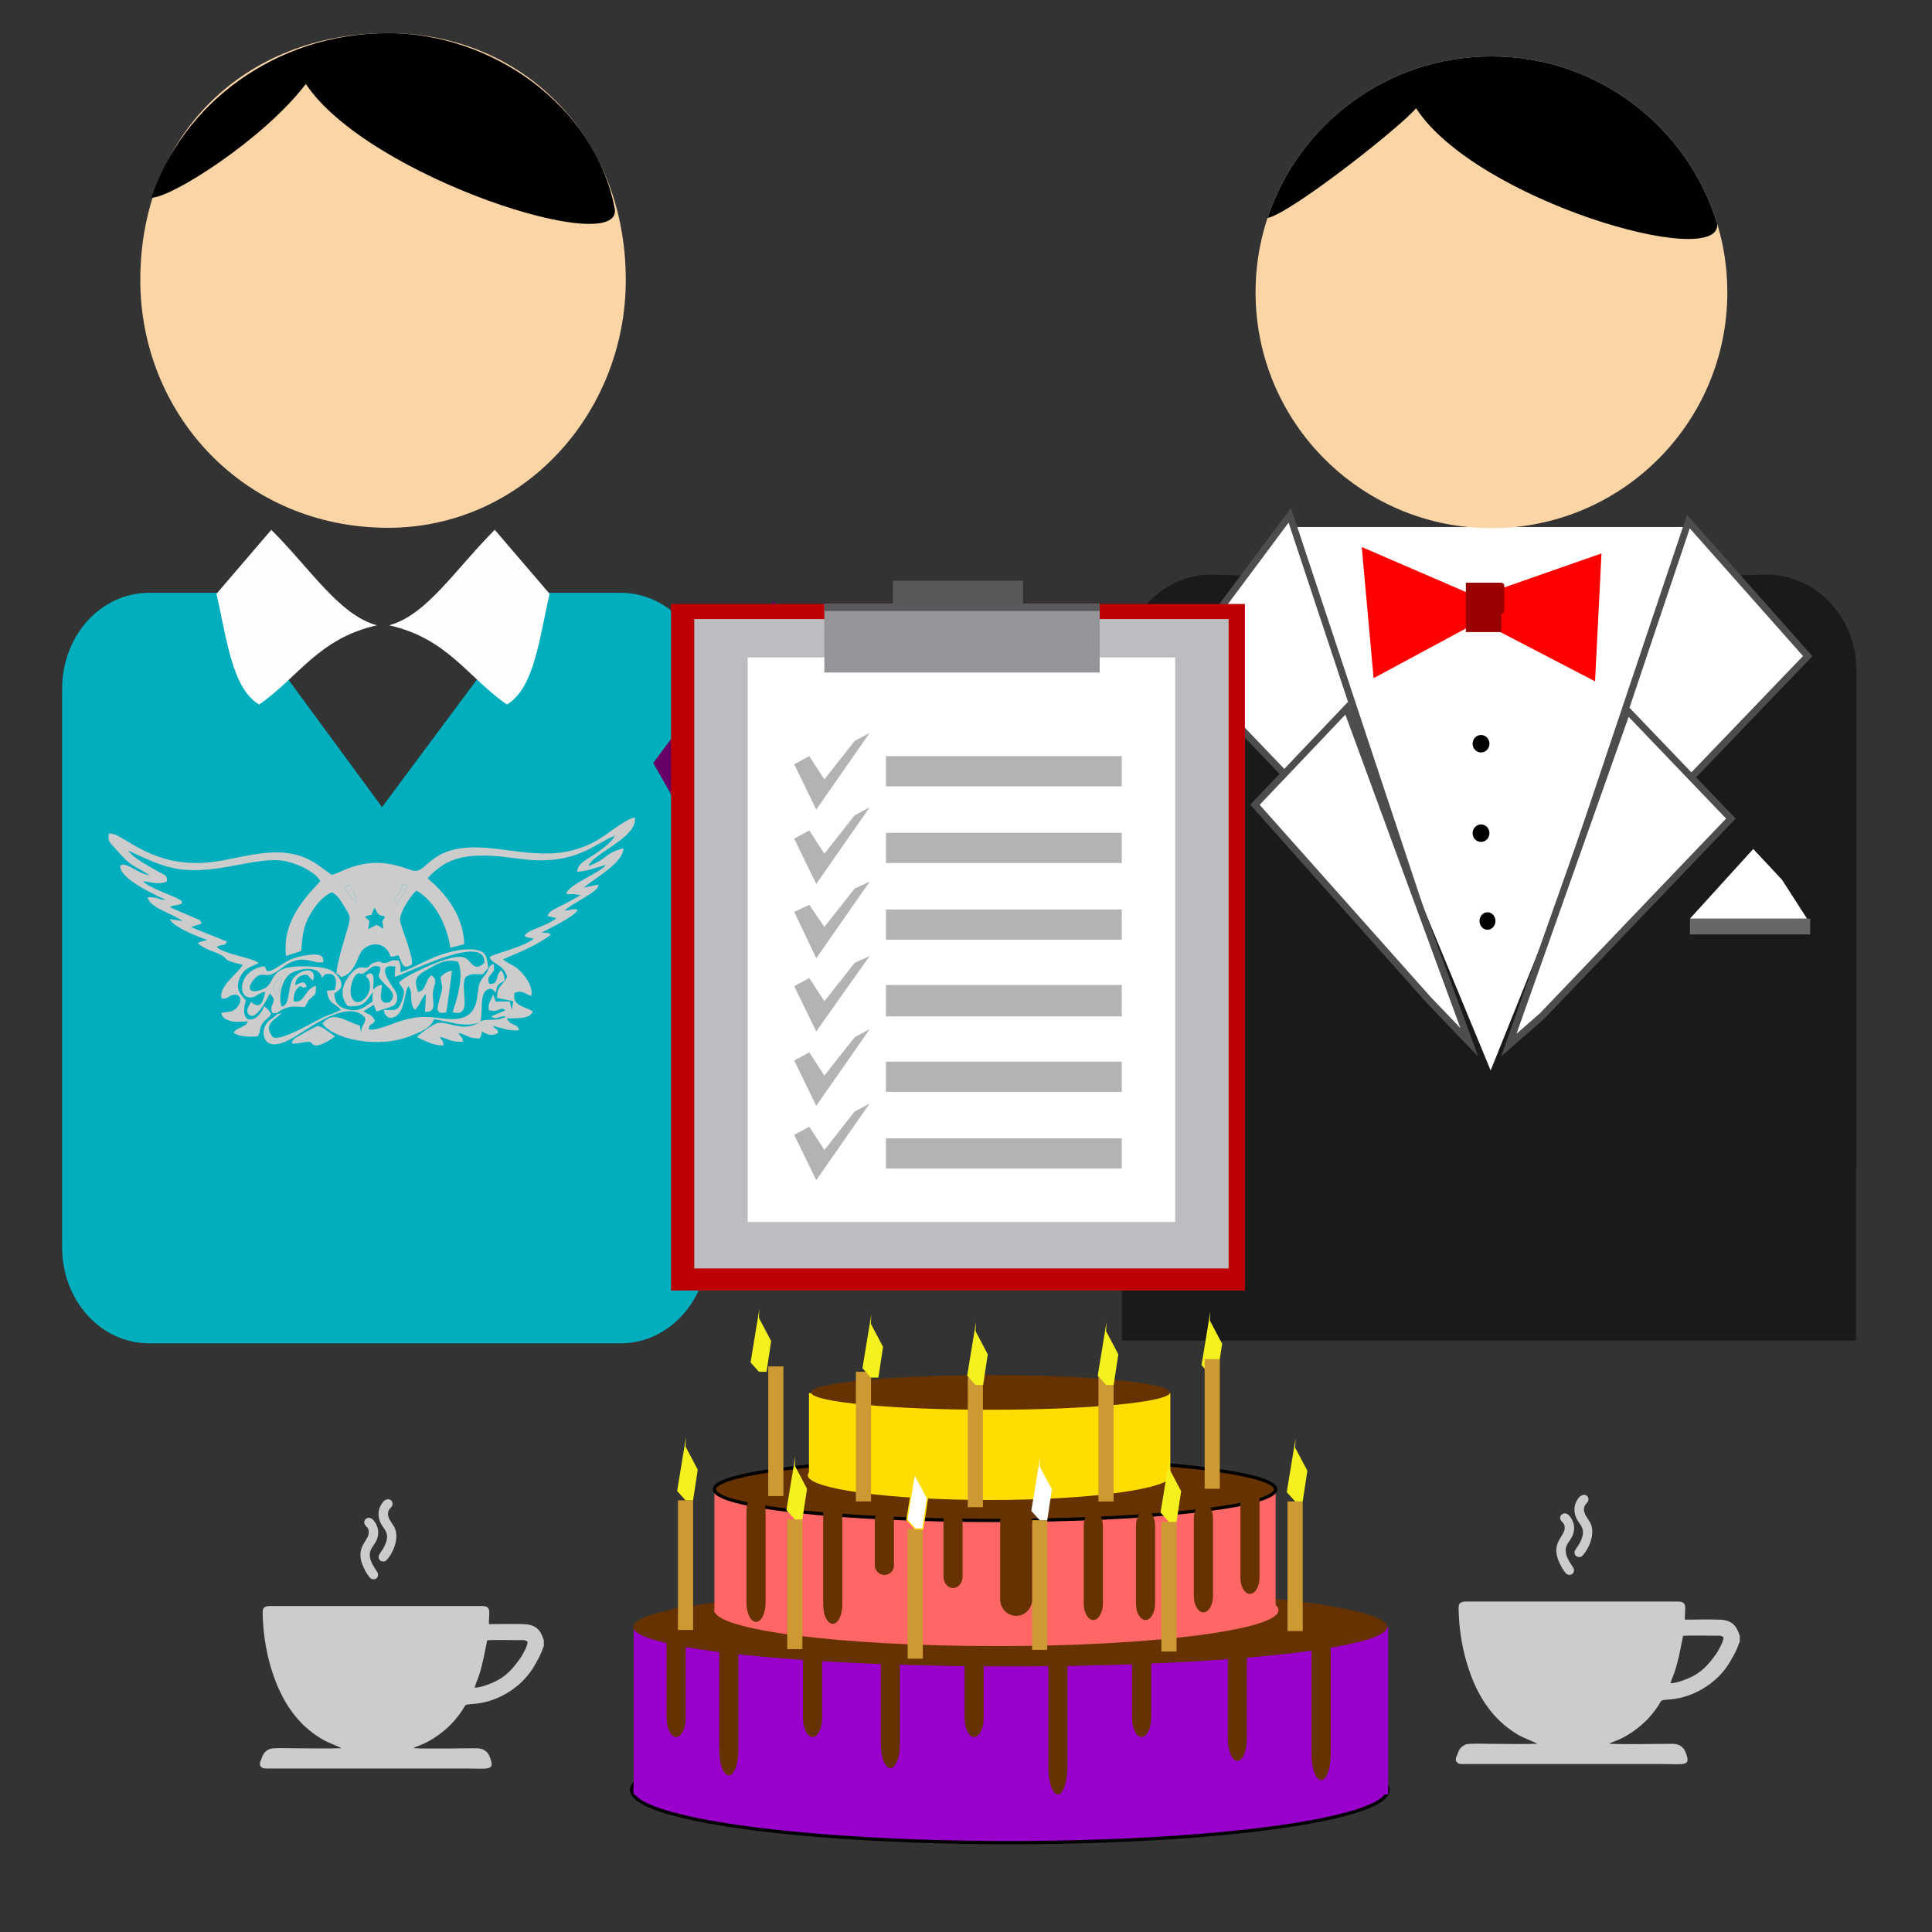 <?xml version="1.0" encoding="UTF-8"?>
<!DOCTYPE svg PUBLIC "-//W3C//DTD SVG 1.1//EN" "http://www.w3.org/Graphics/SVG/1.1/DTD/svg11.dtd">
<!-- Creator: CorelDRAW 2017 -->
<svg xmlns="http://www.w3.org/2000/svg" xml:space="preserve" width="118.533mm" height="118.533mm" version="1.1" style="shape-rendering:geometricPrecision; text-rendering:geometricPrecision; image-rendering:optimizeQuality; fill-rule:evenodd; clip-rule:evenodd"
viewBox="0 0 11853.32 11853.32"
 xmlns:xlink="http://www.w3.org/1999/xlink">
 <rect x="0" y="0" width="11853.32" height="11853.32" fill="#333333" stroke="none"/>
 <defs>
  <style type="text/css">
   <![CDATA[
    .str1 {stroke:#4D4D4D;stroke-width:42.33;stroke-miterlimit:22.926}
    .str0 {stroke:black;stroke-width:20;stroke-miterlimit:22.926}
    .str2 {stroke:#FFDD00;stroke-width:7.62;stroke-miterlimit:22.926}
    .fil5 {fill:none}
    .fil2 {fill:black}
    .fil0 {fill:#00AEBE}
    .fil6 {fill:#1A1A1A}
    .fil15 {fill:#58595B}
    .fil11 {fill:#660066}
    .fil18 {fill:#663300}
    .fil7 {fill:#666666}
    .fil14 {fill:#939598}
    .fil9 {fill:#990000}
    .fil17 {fill:#9900CC}
    .fil16 {fill:#B3B3B3}
    .fil13 {fill:#BCBDC0}
    .fil12 {fill:#BD0006}
    .fil21 {fill:#CC9933}
    .fil10 {fill:#CCCCCC}
    .fil22 {fill:#F5F11E}
    .fil1 {fill:#FCD5A6}
    .fil3 {fill:#FEFEFE}
    .fil8 {fill:red}
    .fil19 {fill:#FF6666}
    .fil20 {fill:#FFDD00}
    .fil4 {fill:white}
   ]]>
  </style>
    <clipPath id="id0">
     <path d="M10259.1 3749.8l75.71 0 0 -17.48 -75.71 0 0 17.48z"/>
    </clipPath>
    <clipPath id="id1">
     <path d="M10273.66 3735.25l75.71 0 0 -17.47 -75.71 0 0 17.47z"/>
    </clipPath>
    <clipPath id="id2">
     <path d="M10287.07 3721.98l62.71 0 0 -19.21 -62.71 0 0 19.21z"/>
    </clipPath>
    <clipPath id="id3">
     <path d="M10288.22 3706.13l75.7 0 0 -17.46 -75.7 0 0 17.46z"/>
    </clipPath>
    <clipPath id="id4">
     <path d="M10302.79 3691.57l75.67 0 0 -17.46 -75.67 0 0 17.46z"/>
    </clipPath>
    <clipPath id="id5">
     <path d="M10317.33 3677.01l75.71 0 0 -17.47 -75.71 0 0 17.47z"/>
    </clipPath>
    <clipPath id="id6">
     <path d="M10330.66 3663.54l62.69 0 0 -19.15 -62.69 0 0 19.15z"/>
    </clipPath>
    <clipPath id="id7">
     <path d="M10331.91 3647.9l75.69 0 0 -17.47 -75.69 0 0 17.47z"/>
    </clipPath>
    <clipPath id="id8">
     <path d="M10346.45 3633.33l75.69 0 0 -17.47 -75.69 0 0 17.47z"/>
    </clipPath>
    <clipPath id="id9">
     <path d="M10359.69 3619.75l62.72 0 0 -19.22 -62.72 0 0 19.22z"/>
    </clipPath>
    <clipPath id="id10">
     <path d="M10375.58 3604.22l46.56 0 0 -17.46 -46.56 0 0 17.46z"/>
    </clipPath>
    <clipPath id="id11">
     <path d="M10374.24 3590.59l33.65 0 0 -19.22 -33.65 0 0 19.22z"/>
    </clipPath>
    <clipPath id="id12">
     <path d="M10375.58 3575.11l17.46 0 0 -17.46 -17.46 0 0 17.46z"/>
    </clipPath>
    <clipPath id="id13">
     <path d="M10359.69 3561.37l19.14 0 0 -33.81 -19.14 0 0 33.81z"/>
    </clipPath>
    <clipPath id="id14">
     <path d="M10346.45 3531.43l17.47 0 0 -17.47 -17.47 0 0 17.47z"/>
    </clipPath>
    <clipPath id="id15">
     <path d="M10064.98 3860.7l82.99 0 0 -19.2 -82.99 0 0 19.2z"/>
    </clipPath>
    <clipPath id="id16">
     <path d="M10080.6 3846.1l67.37 0 0 -33.81 -67.37 0 0 33.81z"/>
    </clipPath>
    <clipPath id="id17">
     <path d="M10096.22 3816.95l51.75 0 0 -19.22 -51.75 0 0 19.22z"/>
    </clipPath>
    <clipPath id="id18">
     <path d="M7380.22 3697.36l65.21 0 0 -16.22 -65.21 0 0 16.22z"/>
    </clipPath>
    <clipPath id="id19">
     <path d="M7380.22 3660.41l40.66 0 0 -16.22 -40.66 0 0 16.22z"/>
    </clipPath>
 </defs>
 <g id="Layer_x0020_1">
  <g id="_852415384">
   <path class="fil0" d="M916.84 3636.94l461.12 0 965.86 1314.82 978.32 -1314.82 486.06 0c292.87,0 535.89,261.72 535.89,591.97l0 3420.96c0,330.27 -243.02,591.97 -535.89,591.97l-2891.31 0c-299.12,0 -535.9,-261.7 -535.9,-591.97l0 -3420.96c0,-330.25 236.78,-591.97 535.9,-591.97l-0.01 0 -0.01 0 -0.01 0 -0.01 0 -0.01 0z"/>
   <path class="fil1" d="M2381.21 203.49c822.54,0 1458.14,629.37 1458.14,1514.23 0,822.54 -635.6,1520.46 -1458.14,1520.46 -884.86,0 -1520.45,-697.92 -1520.45,-1520.46 0,-884.86 635.59,-1514.23 1520.45,-1514.23z"/>
   <path class="fil2" d="M2381.21 203.49c635.59,0 1264.98,442.43 1389.58,1071.8 68.56,317.8 -1514.22,-186.95 -1894.32,-760.23 -255.49,336.5 -822.54,697.92 -947.18,697.92 186.95,-567.05 754,-1009.48 1451.92,-1009.48l0 0 0 -0.01z"/>
   <path class="fil2" d="M2038.48 527.53c567.07,535.9 1414.53,816.3 1645.09,672.99 -623.14,-6.25 -1308.59,-373.89 -1645.09,-672.99z"/>
   <path class="fil2" d="M2131.95 465.21c454.89,429.97 1134.11,648.06 1321.06,535.91 -498.51,0 -1046.88,-299.11 -1321.06,-535.91z"/>
   <path class="fil2" d="M1857.77 502.6c-261.7,299.12 -654.29,498.51 -766.45,454.9 292.88,-56.09 610.68,-286.65 766.45,-454.9z"/>
   <path class="fil3" d="M1664.61 3250.6l-336.5 392.57c62.32,267.94 93.47,579.51 261.71,679.2 236.8,-162.01 361.42,-405.03 722.85,-486.04 -230.56,-62.3 -405.04,-342.72 -648.06,-585.73z"/>
   <path class="fil3" d="M3035.47 3250.6l336.49 392.57c-62.3,267.94 -93.47,579.51 -261.72,679.2 -236.78,-162.01 -361.41,-405.03 -722.83,-486.04 230.57,-62.3 405.03,-342.72 648.06,-585.73z"/>
   <rect class="fil4" x="7908.62" y="3233.44" width="2421.81" height="3535.29"/>
   <path class="fil1" d="M9150.46 346.13c799.3,0 1447.15,647.94 1447.15,1447.3 0,799.22 -647.85,1447.16 -1447.15,1447.16 -62.94,0 -124.97,-4.02 -185.82,-11.83 -711.51,-91.2 -1261.39,-699.04 -1261.39,-1435.33 0,-799.38 647.91,-1447.28 1447.21,-1447.3z"/>
   <path class="fil2" d="M9150.46 346.13c653.21,0 1205.08,432.81 1385.12,1027.24 25.44,290.55 -1480.9,-143.87 -1847.79,-709.58 -77.71,100.15 -760.84,641.63 -911.27,673.92 190.96,-576.1 733.85,-991.56 1373.94,-991.58z"/>
   <g>
   </g>
   <g>
   </g>
   <g style="clip-path:url(#id0)">
    <g id="_845829976">
    </g>
   </g>
   <polygon class="fil5" points="10259.1,3749.8 10334.81,3749.8 10334.81,3732.32 10259.1,3732.32 "/>
   <polygon class="fil5" points="10259.1,3749.8 10334.81,3749.8 10334.81,3732.32 10259.1,3732.32 "/>
   <polygon class="fil5" points="10259.1,3749.8 10334.81,3749.8 10334.81,3732.32 10259.1,3732.32 "/>
   <polygon class="fil5" points="10259.1,3749.8 10334.81,3749.8 10334.81,3732.32 10259.1,3732.32 "/>
   <polygon class="fil5" points="10259.1,3749.8 10334.81,3749.8 10334.81,3732.32 10259.1,3732.32 "/>
   <polygon class="fil5" points="10259.1,3749.8 10334.81,3749.8 10334.81,3732.32 10259.1,3732.32 "/>
   <polygon class="fil5" points="10259.1,3749.8 10334.81,3749.8 10334.81,3732.32 10259.1,3732.32 "/>
   <polygon class="fil5" points="10259.1,3749.8 10334.81,3749.8 10334.81,3732.32 10259.1,3732.32 "/>
   <g id="_845830888">
   </g>
   <g>
   </g>
   <g style="clip-path:url(#id1)">
    <g>
    </g>
   </g>
   <polygon class="fil5" points="10273.66,3735.25 10349.37,3735.25 10349.37,3717.78 10273.66,3717.78 "/>
   <polygon class="fil5" points="10273.66,3735.25 10349.37,3735.25 10349.37,3717.78 10273.66,3717.78 "/>
   <polygon class="fil5" points="10273.66,3735.25 10349.37,3735.25 10349.37,3717.78 10273.66,3717.78 "/>
   <polygon class="fil5" points="10273.66,3735.25 10349.37,3735.25 10349.37,3717.78 10273.66,3717.78 "/>
   <polygon class="fil5" points="10273.66,3735.25 10349.37,3735.25 10349.37,3717.78 10273.66,3717.78 "/>
   <polygon class="fil5" points="10273.66,3735.25 10349.37,3735.25 10349.37,3717.78 10273.66,3717.78 "/>
   <polygon class="fil5" points="10273.66,3735.25 10349.37,3735.25 10349.37,3717.78 10273.66,3717.78 "/>
   <polygon class="fil5" points="10273.66,3735.25 10349.37,3735.25 10349.37,3717.78 10273.66,3717.78 "/>
   <g>
   </g>
   <g>
   </g>
   <g style="clip-path:url(#id2)">
    <g>
    </g>
   </g>
   <polygon class="fil5" points="10287.07,3721.98 10349.78,3721.98 10349.78,3702.77 10287.07,3702.77 "/>
   <polygon class="fil5" points="10287.07,3721.98 10349.78,3721.98 10349.78,3702.77 10287.07,3702.77 "/>
   <polygon class="fil5" points="10287.07,3721.98 10349.78,3721.98 10349.78,3702.77 10287.07,3702.77 "/>
   <polygon class="fil5" points="10287.07,3721.98 10349.78,3721.98 10349.78,3702.77 10287.07,3702.77 "/>
   <polygon class="fil5" points="10287.07,3721.98 10349.78,3721.98 10349.78,3702.77 10287.07,3702.77 "/>
   <polygon class="fil5" points="10287.07,3721.98 10349.78,3721.98 10349.78,3702.77 10287.07,3702.77 "/>
   <polygon class="fil5" points="10287.07,3721.98 10349.78,3721.98 10349.78,3702.77 10287.07,3702.77 "/>
   <polygon class="fil5" points="10287.07,3721.98 10349.78,3721.98 10349.78,3702.77 10287.07,3702.77 "/>
   <g>
   </g>
   <g>
   </g>
   <g style="clip-path:url(#id3)">
    <g>
    </g>
   </g>
   <polygon class="fil5" points="10288.22,3706.13 10363.92,3706.13 10363.92,3688.67 10288.22,3688.67 "/>
   <polygon class="fil5" points="10288.22,3706.13 10363.92,3706.13 10363.92,3688.67 10288.22,3688.67 "/>
   <polygon class="fil5" points="10288.22,3706.13 10363.92,3706.13 10363.92,3688.67 10288.22,3688.67 "/>
   <polygon class="fil5" points="10288.22,3706.13 10363.92,3706.13 10363.92,3688.67 10288.22,3688.67 "/>
   <polygon class="fil5" points="10288.22,3706.13 10363.92,3706.13 10363.92,3688.67 10288.22,3688.67 "/>
   <polygon class="fil5" points="10288.22,3706.13 10363.92,3706.13 10363.92,3688.67 10288.22,3688.67 "/>
   <polygon class="fil5" points="10288.22,3706.13 10363.92,3706.13 10363.92,3688.67 10288.22,3688.67 "/>
   <polygon class="fil5" points="10288.22,3706.13 10363.92,3706.13 10363.92,3688.67 10288.22,3688.67 "/>
   <g>
   </g>
   <g>
   </g>
   <g style="clip-path:url(#id4)">
    <g>
    </g>
   </g>
   <polygon class="fil5" points="10302.79,3691.57 10378.46,3691.57 10378.46,3674.11 10302.79,3674.11 "/>
   <polygon class="fil5" points="10302.79,3691.57 10378.46,3691.57 10378.46,3674.11 10302.79,3674.11 "/>
   <polygon class="fil5" points="10302.79,3691.57 10378.46,3691.57 10378.46,3674.11 10302.79,3674.11 "/>
   <polygon class="fil5" points="10302.79,3691.57 10378.46,3691.57 10378.46,3674.11 10302.79,3674.11 "/>
   <polygon class="fil5" points="10302.79,3691.57 10378.46,3691.57 10378.46,3674.11 10302.79,3674.11 "/>
   <polygon class="fil5" points="10302.79,3691.57 10378.46,3691.57 10378.46,3674.11 10302.79,3674.11 "/>
   <polygon class="fil5" points="10302.79,3691.57 10378.46,3691.57 10378.46,3674.11 10302.79,3674.11 "/>
   <polygon class="fil5" points="10302.79,3691.57 10378.46,3691.57 10378.46,3674.11 10302.79,3674.11 "/>
   <g>
   </g>
   <g>
   </g>
   <g style="clip-path:url(#id5)">
    <g>
    </g>
   </g>
   <polygon class="fil5" points="10317.33,3677.01 10393.04,3677.01 10393.04,3659.54 10317.33,3659.54 "/>
   <polygon class="fil5" points="10317.33,3677.01 10393.04,3677.01 10393.04,3659.54 10317.33,3659.54 "/>
   <polygon class="fil5" points="10317.33,3677.01 10393.04,3677.01 10393.04,3659.54 10317.33,3659.54 "/>
   <polygon class="fil5" points="10317.33,3677.01 10393.04,3677.01 10393.04,3659.54 10317.33,3659.54 "/>
   <polygon class="fil5" points="10317.33,3677.01 10393.04,3677.01 10393.04,3659.54 10317.33,3659.54 "/>
   <polygon class="fil5" points="10317.33,3677.01 10393.04,3677.01 10393.04,3659.54 10317.33,3659.54 "/>
   <polygon class="fil5" points="10317.33,3677.01 10393.04,3677.01 10393.04,3659.54 10317.33,3659.54 "/>
   <polygon class="fil5" points="10317.33,3677.01 10393.04,3677.01 10393.04,3659.54 10317.33,3659.54 "/>
   <g>
   </g>
   <g>
   </g>
   <g style="clip-path:url(#id6)">
    <g>
    </g>
   </g>
   <polygon class="fil5" points="10330.66,3663.54 10393.35,3663.54 10393.35,3644.39 10330.66,3644.39 "/>
   <polygon class="fil5" points="10330.66,3663.54 10393.35,3663.54 10393.35,3644.39 10330.66,3644.39 "/>
   <polygon class="fil5" points="10330.66,3663.54 10393.35,3663.54 10393.35,3644.39 10330.66,3644.39 "/>
   <polygon class="fil5" points="10330.66,3663.54 10393.35,3663.54 10393.35,3644.39 10330.66,3644.39 "/>
   <polygon class="fil5" points="10330.66,3663.54 10393.35,3663.54 10393.35,3644.39 10330.66,3644.39 "/>
   <polygon class="fil5" points="10330.66,3663.54 10393.35,3663.54 10393.35,3644.39 10330.66,3644.39 "/>
   <polygon class="fil5" points="10330.66,3663.54 10393.35,3663.54 10393.35,3644.39 10330.66,3644.39 "/>
   <polygon class="fil5" points="10330.66,3663.54 10393.35,3663.54 10393.35,3644.39 10330.66,3644.39 "/>
   <g>
   </g>
   <g>
   </g>
   <g style="clip-path:url(#id7)">
    <g>
    </g>
   </g>
   <polygon class="fil5" points="10331.91,3647.9 10407.6,3647.9 10407.6,3630.43 10331.91,3630.43 "/>
   <polygon class="fil5" points="10331.91,3647.9 10407.6,3647.9 10407.6,3630.43 10331.91,3630.43 "/>
   <polygon class="fil5" points="10331.91,3647.9 10407.6,3647.9 10407.6,3630.43 10331.91,3630.43 "/>
   <polygon class="fil5" points="10331.91,3647.9 10407.6,3647.9 10407.6,3630.43 10331.91,3630.43 "/>
   <polygon class="fil5" points="10331.91,3647.9 10407.6,3647.9 10407.6,3630.43 10331.91,3630.43 "/>
   <polygon class="fil5" points="10331.91,3647.9 10407.6,3647.9 10407.6,3630.43 10331.91,3630.43 "/>
   <polygon class="fil5" points="10331.91,3647.9 10407.6,3647.9 10407.6,3630.43 10331.91,3630.43 "/>
   <polygon class="fil5" points="10331.91,3647.9 10407.6,3647.9 10407.6,3630.43 10331.91,3630.43 "/>
   <g>
   </g>
   <g>
   </g>
   <g style="clip-path:url(#id8)">
    <g>
    </g>
   </g>
   <polygon class="fil5" points="10346.45,3633.33 10422.14,3633.33 10422.14,3615.86 10346.45,3615.86 "/>
   <polygon class="fil5" points="10346.45,3633.33 10422.14,3633.33 10422.14,3615.86 10346.45,3615.86 "/>
   <polygon class="fil5" points="10346.45,3633.33 10422.14,3633.33 10422.14,3615.86 10346.45,3615.86 "/>
   <polygon class="fil5" points="10346.45,3633.33 10422.14,3633.33 10422.14,3615.86 10346.45,3615.86 "/>
   <polygon class="fil5" points="10346.45,3633.33 10422.14,3633.33 10422.14,3615.86 10346.45,3615.86 "/>
   <polygon class="fil5" points="10346.45,3633.33 10422.14,3633.33 10422.14,3615.86 10346.45,3615.86 "/>
   <polygon class="fil5" points="10346.45,3633.33 10422.14,3633.33 10422.14,3615.86 10346.45,3615.86 "/>
   <polygon class="fil5" points="10346.45,3633.33 10422.14,3633.33 10422.14,3615.86 10346.45,3615.86 "/>
   <g>
   </g>
   <g>
   </g>
   <g style="clip-path:url(#id9)">
    <g>
    </g>
   </g>
   <polygon class="fil5" points="10359.69,3619.75 10422.41,3619.75 10422.41,3600.53 10359.69,3600.53 "/>
   <polygon class="fil5" points="10359.69,3619.75 10422.41,3619.75 10422.41,3600.53 10359.69,3600.53 "/>
   <polygon class="fil5" points="10359.69,3619.75 10422.41,3619.75 10422.41,3600.53 10359.69,3600.53 "/>
   <polygon class="fil5" points="10359.69,3619.75 10422.41,3619.75 10422.41,3600.53 10359.69,3600.53 "/>
   <polygon class="fil5" points="10359.69,3619.75 10422.41,3619.75 10422.41,3600.53 10359.69,3600.53 "/>
   <polygon class="fil5" points="10359.69,3619.75 10422.41,3619.75 10422.41,3600.53 10359.69,3600.53 "/>
   <polygon class="fil5" points="10359.69,3619.75 10422.41,3619.75 10422.41,3600.53 10359.69,3600.53 "/>
   <polygon class="fil5" points="10359.69,3619.75 10422.41,3619.75 10422.41,3600.53 10359.69,3600.53 "/>
   <g>
   </g>
   <g>
   </g>
   <g style="clip-path:url(#id10)">
    <g>
    </g>
   </g>
   <polygon class="fil5" points="10375.58,3604.22 10422.14,3604.22 10422.14,3586.76 10375.58,3586.76 "/>
   <polygon class="fil5" points="10375.58,3604.22 10422.14,3604.22 10422.14,3586.76 10375.58,3586.76 "/>
   <polygon class="fil5" points="10375.58,3604.22 10422.14,3604.22 10422.14,3586.76 10375.58,3586.76 "/>
   <polygon class="fil5" points="10375.58,3604.22 10422.14,3604.22 10422.14,3586.76 10375.58,3586.76 "/>
   <polygon class="fil5" points="10375.58,3604.22 10422.14,3604.22 10422.14,3586.76 10375.58,3586.76 "/>
   <polygon class="fil5" points="10375.58,3604.22 10422.14,3604.22 10422.14,3586.76 10375.58,3586.76 "/>
   <polygon class="fil5" points="10375.58,3604.22 10422.14,3604.22 10422.14,3586.76 10375.58,3586.76 "/>
   <polygon class="fil5" points="10375.58,3604.22 10422.14,3604.22 10422.14,3586.76 10375.58,3586.76 "/>
   <g>
   </g>
   <g>
   </g>
   <g style="clip-path:url(#id11)">
    <g>
    </g>
   </g>
   <polygon class="fil5" points="10374.24,3590.59 10407.89,3590.59 10407.89,3571.37 10374.24,3571.37 "/>
   <polygon class="fil5" points="10374.24,3590.59 10407.89,3590.59 10407.89,3571.37 10374.24,3571.37 "/>
   <polygon class="fil5" points="10374.24,3590.59 10407.89,3590.59 10407.89,3571.37 10374.24,3571.37 "/>
   <polygon class="fil5" points="10374.24,3590.59 10407.89,3590.59 10407.89,3571.37 10374.24,3571.37 "/>
   <polygon class="fil5" points="10374.24,3590.59 10407.89,3590.59 10407.89,3571.37 10374.24,3571.37 "/>
   <polygon class="fil5" points="10374.24,3590.59 10407.89,3590.59 10407.89,3571.37 10374.24,3571.37 "/>
   <polygon class="fil5" points="10374.24,3590.59 10407.89,3590.59 10407.89,3571.37 10374.24,3571.37 "/>
   <polygon class="fil5" points="10374.24,3590.59 10407.89,3590.59 10407.89,3571.37 10374.24,3571.37 "/>
   <g>
   </g>
   <g>
   </g>
   <g style="clip-path:url(#id12)">
    <g>
    </g>
   </g>
   <polygon class="fil5" points="10375.58,3575.11 10393.04,3575.11 10393.04,3557.65 10375.58,3557.65 "/>
   <polygon class="fil5" points="10375.58,3575.11 10393.04,3575.11 10393.04,3557.65 10375.58,3557.65 "/>
   <polygon class="fil5" points="10375.58,3575.11 10393.04,3575.11 10393.04,3557.65 10375.58,3557.65 "/>
   <polygon class="fil5" points="10375.58,3575.11 10393.04,3575.11 10393.04,3557.65 10375.58,3557.65 "/>
   <polygon class="fil5" points="10375.58,3575.11 10393.04,3575.11 10393.04,3557.65 10375.58,3557.65 "/>
   <polygon class="fil5" points="10375.58,3575.11 10393.04,3575.11 10393.04,3557.65 10375.58,3557.65 "/>
   <polygon class="fil5" points="10375.58,3575.11 10393.04,3575.11 10393.04,3557.65 10375.58,3557.65 "/>
   <polygon class="fil5" points="10375.58,3575.11 10393.04,3575.11 10393.04,3557.65 10375.58,3557.65 "/>
   <g>
   </g>
   <g>
   </g>
   <g style="clip-path:url(#id13)">
    <g>
    </g>
   </g>
   <polygon class="fil5" points="10359.69,3561.37 10378.83,3561.37 10378.83,3527.56 10359.69,3527.56 "/>
   <polygon class="fil5" points="10359.69,3561.37 10378.83,3561.37 10378.83,3527.56 10359.69,3527.56 "/>
   <polygon class="fil5" points="10359.69,3561.37 10378.83,3561.37 10378.83,3527.56 10359.69,3527.56 "/>
   <polygon class="fil5" points="10359.69,3561.37 10378.83,3561.37 10378.83,3527.56 10359.69,3527.56 "/>
   <polygon class="fil5" points="10359.69,3561.37 10378.83,3561.37 10378.83,3527.56 10359.69,3527.56 "/>
   <polygon class="fil5" points="10359.69,3561.37 10378.83,3561.37 10378.83,3527.56 10359.69,3527.56 "/>
   <polygon class="fil5" points="10359.69,3561.37 10378.83,3561.37 10378.83,3527.56 10359.69,3527.56 "/>
   <polygon class="fil5" points="10359.69,3561.37 10378.83,3561.37 10378.83,3527.56 10359.69,3527.56 "/>
   <g>
   </g>
   <g>
   </g>
   <g style="clip-path:url(#id14)">
    <g>
    </g>
   </g>
   <polygon class="fil5" points="10346.45,3531.43 10363.92,3531.43 10363.92,3513.96 10346.45,3513.96 "/>
   <polygon class="fil5" points="10346.45,3531.43 10363.92,3531.43 10363.92,3513.96 10346.45,3513.96 "/>
   <polygon class="fil5" points="10346.45,3531.43 10363.92,3531.43 10363.92,3513.96 10346.45,3513.96 "/>
   <polygon class="fil5" points="10346.45,3531.43 10363.92,3531.43 10363.92,3513.96 10346.45,3513.96 "/>
   <polygon class="fil5" points="10346.45,3531.43 10363.92,3531.43 10363.92,3513.96 10346.45,3513.96 "/>
   <polygon class="fil5" points="10346.45,3531.43 10363.92,3531.43 10363.92,3513.96 10346.45,3513.96 "/>
   <polygon class="fil5" points="10346.45,3531.43 10363.92,3531.43 10363.92,3513.96 10346.45,3513.96 "/>
   <polygon class="fil5" points="10346.45,3531.43 10363.92,3531.43 10363.92,3513.96 10346.45,3513.96 "/>
   <path class="fil6" d="M7444.06 3525.58l449.27 11.58 1252.24 3030.36 1213.08 -3018.62 6.85 -9.42 -2.08 -2.88 0.02 -0.05 463.86 -10.97c308.88,-7.36 561.68,261.7 561.68,581.47l0 3062.2 -4506.66 0 0 -3062.22c0,-319.87 252.98,-589.3 561.82,-581.45l-0.02 0 -0.01 0 -0.01 0 0 0 -0.01 0 -0.01 0 -0.01 0 -0.01 0z"/>
   <ellipse class="fil2 str0" cx="9126.12" cy="5650.49" rx="38.81" ry="43.68"/>
   <rect class="fil7" x="10368.38" y="5635.9" width="737.58" height="97.07"/>
   <polygon class="fil4" points="10933.28,5397.78 10756.58,5208.9 10368.4,5635.92 11086.56,5635.92 "/>
   <polygon class="fil8" points="9116.43,3685.17 8354.76,3356.15 8427.4,4160.74 9074.41,3812.18 "/>
   <polygon class="fil8" points="9051.66,3666.17 9825.6,3395.39 9786.07,4180.16 9011.67,3777.48 "/>
   <rect class="fil9" x="8993.52" y="3575.1" width="218.44" height="302.89"/>
   <polygon class="fil4 str1" points="7233.65,4073.4 7913.04,3161.1 8716.85,5584.71 8480.77,5376.07 "/>
   <polygon class="fil4 str1" points="7699.5,4937.34 8262.42,4345.13 9014.88,6395.57 8759.52,6128.55 "/>
   <g>
   </g>
   <g>
   </g>
   <g style="clip-path:url(#id15)">
    <g>
    </g>
   </g>
   <polygon class="fil5" points="10064.98,3860.7 10147.97,3860.7 10147.97,3841.5 10064.98,3841.5 "/>
   <polygon class="fil5" points="10064.98,3860.7 10147.97,3860.7 10147.97,3841.5 10064.98,3841.5 "/>
   <polygon class="fil5" points="10064.98,3860.7 10147.97,3860.7 10147.97,3841.5 10064.98,3841.5 "/>
   <polygon class="fil5" points="10064.98,3860.7 10147.97,3860.7 10147.97,3841.5 10064.98,3841.5 "/>
   <polygon class="fil5" points="10064.98,3860.7 10147.97,3860.7 10147.97,3841.5 10064.98,3841.5 "/>
   <polygon class="fil5" points="10064.98,3860.7 10147.97,3860.7 10147.97,3841.5 10064.98,3841.5 "/>
   <polygon class="fil5" points="10064.98,3860.7 10147.97,3860.7 10147.97,3841.5 10064.98,3841.5 "/>
   <polygon class="fil5" points="10064.98,3860.7 10147.97,3860.7 10147.97,3841.5 10064.98,3841.5 "/>
   <g>
   </g>
   <g>
   </g>
   <g style="clip-path:url(#id16)">
    <g>
    </g>
   </g>
   <polygon class="fil5" points="10080.6,3846.1 10147.97,3846.1 10147.97,3812.29 10080.6,3812.29 "/>
   <polygon class="fil5" points="10080.6,3846.1 10147.97,3846.1 10147.97,3812.29 10080.6,3812.29 "/>
   <polygon class="fil5" points="10080.6,3846.1 10147.97,3846.1 10147.97,3812.29 10080.6,3812.29 "/>
   <polygon class="fil5" points="10080.6,3846.1 10147.97,3846.1 10147.97,3812.29 10080.6,3812.29 "/>
   <polygon class="fil5" points="10080.6,3846.1 10147.97,3846.1 10147.97,3812.29 10080.6,3812.29 "/>
   <polygon class="fil5" points="10080.6,3846.1 10147.97,3846.1 10147.97,3812.29 10080.6,3812.29 "/>
   <polygon class="fil5" points="10080.6,3846.1 10147.97,3846.1 10147.97,3812.29 10080.6,3812.29 "/>
   <polygon class="fil5" points="10080.6,3846.1 10147.97,3846.1 10147.97,3812.29 10080.6,3812.29 "/>
   <g>
   </g>
   <g>
   </g>
   <g style="clip-path:url(#id17)">
    <g>
    </g>
   </g>
   <polygon class="fil5" points="10096.22,3816.95 10147.97,3816.95 10147.97,3797.73 10096.22,3797.73 "/>
   <polygon class="fil5" points="10096.22,3816.95 10147.97,3816.95 10147.97,3797.73 10096.22,3797.73 "/>
   <polygon class="fil5" points="10096.22,3816.95 10147.97,3816.95 10147.97,3797.73 10096.22,3797.73 "/>
   <polygon class="fil5" points="10096.22,3816.95 10147.97,3816.95 10147.97,3797.73 10096.22,3797.73 "/>
   <polygon class="fil5" points="10096.22,3816.95 10147.97,3816.95 10147.97,3797.73 10096.22,3797.73 "/>
   <polygon class="fil5" points="10096.22,3816.95 10147.97,3816.95 10147.97,3797.73 10096.22,3797.73 "/>
   <polygon class="fil5" points="10096.22,3816.95 10147.97,3816.95 10147.97,3797.73 10096.22,3797.73 "/>
   <polygon class="fil5" points="10096.22,3816.95 10147.97,3816.95 10147.97,3797.73 10096.22,3797.73 "/>
   <ellipse class="fil2 str0" cx="9086.52" cy="4562.97" rx="41.71" ry="43.68"/>
   <path class="fil9" d="M9015.41 3575.08l192.51 0c11.65,0 21.08,6.98 21.08,15.58l0 158.63c0,8.59 -9.43,15.55 -21.08,15.55l-192.51 0c-11.65,0 -21.09,-6.96 -21.09,-15.55l0 -158.63c0,-8.6 9.44,-15.58 21.09,-15.58z"/>
   <polygon class="fil4 str1" points="11090.74,4025.55 10358.69,3199.94 9548.11,5612.85 9785.25,5385.6 "/>
   <polygon class="fil4 str1" points="10619.34,5022.09 9983.68,4358.58 9256.92,6412.2 9463.51,6231.01 "/>
   <ellipse class="fil2 str0" cx="9086.52" cy="5111.7" rx="41.71" ry="43.68"/>
   <rect class="fil6" x="6882.24" y="7106.5" width="4504.27" height="1118.49"/>
   <path class="fil10" d="M9593.45 9285.71c-18.29,4.83 -28.53,24.94 -16.21,43.1 10.4,15.34 23.45,18.68 22.59,46.74 -1.61,53.54 -89.61,91.76 -31.95,213.17 8.26,17.4 15.31,31.67 24.97,44.74 9.96,13.47 18.96,33.2 43.87,27.81 17.79,-3.85 25.88,-25.86 15.59,-42.93 -20.86,-34.58 -71.02,-94.11 -31.65,-152.08 18.92,-27.87 41.16,-55.81 36.36,-104.3 -3,-30.3 -31.05,-84.83 -63.57,-76.25z"/>
   <path class="fil10" d="M9707.68 9173.32c-13.02,5.34 -11.7,4.68 -20.74,15.23 -32.23,37.71 -36.06,88.84 -11.64,133.7 22.06,40.53 63.34,62.49 11.77,153.33 -5.65,9.93 -25.24,34.48 -26.82,43.83 -3.85,22.82 16.32,38.93 38.67,31.91 19.99,-6.27 97.16,-118.22 60.55,-203.1 -11.75,-27.21 -49.12,-60.8 -40.38,-99.14 5.45,-23.88 23.67,-27.56 26.2,-45.56 3.22,-22.72 -16.5,-38.86 -37.61,-30.2z"/>
   <polygon class="fil11" points="4007.67,4680.98 4747.86,3684.21 5828.52,6417.93 5256.11,6881.77 "/>
   <path class="fil7" d="M4729.93 5159.46l0 42.76 92.66 0 0 235.2c-92.66,0 -92.66,-49.89 -142.55,42.77 -42.75,49.88 0,49.88 -92.66,99.77 -42.75,0 0,-49.9 -42.75,0l92.66 0 0 42.76c42.75,0 42.75,49.89 42.75,49.89 49.89,0 0,0 49.89,-49.89 0,0 49.9,0 49.9,-42.76 42.76,0 92.66,-49.9 92.66,-49.9 92.64,-92.65 135.4,-92.65 228.05,-92.65 0,-49.89 0,-49.89 49.89,-49.89l0 49.89 49.9 0 42.75 42.77 0 -42.77 49.9 0 0 42.77c-49.9,49.88 -92.65,99.77 -49.9,192.42 92.66,0 0,0 49.9,-49.9 42.76,49.9 0,0 0,49.9 0,92.65 42.76,42.75 42.76,142.54l-42.76 -49.89 0 -49.9c-142.55,-135.4 -192.43,0 -192.43,0l0 49.9c-42.77,49.89 -42.77,0 -42.77,49.89 0,42.76 0,42.76 42.77,42.76l755.47 1126.07c92.65,-49.89 235.2,-185.3 327.85,-235.19l655.68 0 420.51 -1268.61 -655.69 0c-327.85,-42.77 -420.5,0 -563.04,-135.42l-655.69 -655.7c-92.65,42.77 -470.38,327.86 -605.8,420.51l-49.9 49.9 0 0 0 0 -0.01 0z"/>
   <polygon class="fil12" points="4117,3705.53 7637.77,3705.53 7637.77,7917.61 4117,7917.61 "/>
   <g>
   </g>
   <g>
   </g>
   <g style="clip-path:url(#id18)">
    <g>
    </g>
   </g>
   <polygon class="fil5" points="7380.22,3697.36 7445.43,3697.36 7445.43,3681.14 7380.22,3681.14 "/>
   <polygon class="fil5" points="7380.22,3697.36 7445.43,3697.36 7445.43,3681.14 7380.22,3681.14 "/>
   <polygon class="fil5" points="7380.22,3697.36 7445.43,3697.36 7445.43,3681.14 7380.22,3681.14 "/>
   <polygon class="fil5" points="7380.22,3697.36 7445.43,3697.36 7445.43,3681.14 7380.22,3681.14 "/>
   <polygon class="fil5" points="7380.22,3697.36 7445.43,3697.36 7445.43,3681.14 7380.22,3681.14 "/>
   <polygon class="fil5" points="7380.22,3697.36 7445.43,3697.36 7445.43,3681.14 7380.22,3681.14 "/>
   <polygon class="fil5" points="7380.22,3697.36 7445.43,3697.36 7445.43,3681.14 7380.22,3681.14 "/>
   <polygon class="fil5" points="7380.22,3697.36 7445.43,3697.36 7445.43,3681.14 7380.22,3681.14 "/>
   <g>
   </g>
   <g>
   </g>
   <g style="clip-path:url(#id19)">
    <g>
    </g>
   </g>
   <polygon class="fil5" points="7380.22,3660.41 7420.88,3660.41 7420.88,3644.19 7380.22,3644.19 "/>
   <polygon class="fil5" points="7380.22,3660.41 7420.88,3660.41 7420.88,3644.19 7380.22,3644.19 "/>
   <polygon class="fil5" points="7380.22,3660.41 7420.88,3660.41 7420.88,3644.19 7380.22,3644.19 "/>
   <polygon class="fil5" points="7380.22,3660.41 7420.88,3660.41 7420.88,3644.19 7380.22,3644.19 "/>
   <polygon class="fil5" points="7380.22,3660.41 7420.88,3660.41 7420.88,3644.19 7380.22,3644.19 "/>
   <polygon class="fil5" points="7380.22,3660.41 7420.88,3660.41 7420.88,3644.19 7380.22,3644.19 "/>
   <polygon class="fil5" points="7380.22,3660.41 7420.88,3660.41 7420.88,3644.19 7380.22,3644.19 "/>
   <polygon class="fil5" points="7380.22,3660.41 7420.88,3660.41 7420.88,3644.19 7380.22,3644.19 "/>
   <polygon class="fil13" points="4259.53,3798.19 7538,3798.19 7538,7782.21 4259.53,7782.21 "/>
   <polygon class="fil4" points="4587.38,4033.37 7210.14,4033.37 7210.14,7497.11 4587.38,7497.11 "/>
   <polygon class="fil14" points="5057.78,3705.53 6746.89,3705.53 6746.89,4126.03 5057.78,4126.03 "/>
   <polygon class="fil15" points="6276.51,3705.53 6276.51,3563 5478.28,3563 5478.28,3705.53 5057.78,3705.53 5057.78,3748.3 6746.89,3748.3 6746.89,3705.53 "/>
   <polygon class="fil16" points="5057.78,4781.73 5243.07,4546.53 5335.73,4496.64 5007.89,4967.04 4872.47,4689.07 4965.12,4639.19 "/>
   <path class="fil16" d="M5435.51 5109.57l1446.79 0 0 185.31 -1446.79 0 0 -185.31zm0 470.39l1446.79 0 0 185.3 -1446.79 0 0 -185.3zm0 463.24l1446.79 0 0 192.43 -1446.79 0 0 -192.43zm0 470.39l1446.79 0 0 185.31 -1446.79 0 0 -185.31zm0 470.37l1446.79 0 0 185.31 -1446.79 0 0 -185.31zm0 -2344.77l1446.79 0 0 185.3 -1446.79 0 0 -185.3z"/>
   <polygon class="fil16" points="5057.78,5237.87 5243.07,5002.67 5335.73,4952.77 5007.89,5423.17 4872.47,5145.22 4965.12,5095.32 "/>
   <polygon class="fil16" points="5057.78,5686.87 5243.07,5451.68 5335.73,5408.91 5007.89,5879.28 4872.47,5594.21 4965.12,5551.45 "/>
   <polygon class="fil16" points="5057.78,6142.97 5243.07,5907.79 5335.73,5865.03 5007.89,6328.28 4872.47,6050.33 4965.12,6000.44 "/>
   <polygon class="fil16" points="5057.78,6599.11 5243.07,6363.93 5335.73,6314.03 5007.89,6784.42 4872.47,6506.46 4965.12,6456.58 "/>
   <polygon class="fil16" points="5057.78,7055.24 5243.07,6820.06 5335.73,6770.18 5007.89,7240.54 4872.47,6962.59 4965.12,6912.7 "/>
   <path class="fil10" d="M10248.67 10326.1c5.64,-18.18 17.31,-45.49 24.53,-65.4 25.8,-71.2 51.39,-219.94 53,-224.03 24.18,-4.06 152.93,-1.22 195.1,-1.27 27.75,-0.05 35.45,-3.6 52.74,10.09 2.29,23.68 -34.75,87.59 -46.85,104.19 -44.82,61.49 -85.09,109.94 -161.37,143.98 -23.91,10.68 -87.15,36.21 -117.15,32.44zm-1316.46 458.5l0 19.5c13.57,12.87 7.92,18.83 45.18,18.91l1213.1 -0.06c148.9,0 187.9,17.61 149.33,-76.19 -12.04,-29.27 -37.68,-47.97 -78.56,-47.96 -113.96,0.02 -284.45,4.68 -385.86,-0.44 2.67,-2.76 1.04,-1.7 5.38,-4.41 2.46,-1.54 4.74,-2.53 7.92,-3.83 5.13,-2.09 10.44,-3.9 16.46,-6.15 72.19,-27.07 135.1,-71.34 188.82,-122.01 24.47,-23.08 57.86,-62.77 80.39,-97.82 19.68,-30.61 11.5,-32.85 50.43,-35.83 29.03,-2.23 53.49,-4.72 80.62,-10.8 131.39,-29.43 248.27,-116.04 310.22,-224.42 19.29,-33.74 30.11,-50.96 45.28,-87.73 4.54,-10.99 7.3,-23.86 13.08,-33.01l0 -36.87c-11.06,-21.16 -19.68,-94.16 -118.65,-98.15 -69.95,-2.83 -147.14,-0.64 -217.71,-0.16 -3.07,-24.36 5.5,-69.83 -0.62,-89.6 -7.94,-25.63 -39.43,-21.48 -67.36,-21.48l-1246.96 0c-30.78,0 -61.82,-4.49 -71.55,19.89 -4.95,12.37 -0.78,66.26 0.19,83.08 10.55,182.98 67.99,395.23 172.92,540.22 52.19,72.1 108.8,124.78 184.99,171.34 41.31,25.24 114.91,50.43 122.17,57.88 -96.58,3.31 -198.46,0.35 -295.61,0.35 -28.59,0 -123.03,-3.88 -142.3,3.97 -50.86,20.7 -46.43,58.71 -61.3,81.78z"/>
   <ellipse class="fil17 str0" cx="6195.46" cy="10982.02" rx="2320.56" ry="323.02"/>
   <rect class="fil17" x="3887.74" y="9981.76" width="4628.7" height="1027.79"/>
   <path class="fil18" d="M4148.36 9864.29l0.01 0c32.29,0 58.72,52.86 58.72,117.47l0 557.94c0,64.61 -26.43,117.46 -58.72,117.46l-0.01 0c-32.3,0 -58.73,-52.85 -58.73,-117.46l0 -557.94c0,-64.61 26.43,-117.47 58.73,-117.47z"/>
   <path class="fil18" d="M4471.38 9864.29l0 0c32.3,0 58.73,68.52 58.73,152.26l0 723.27c0,83.75 -26.43,152.26 -58.73,152.26l0 0c-32.3,0 -58.74,-68.51 -58.74,-152.26l0 -723.27c0,-83.74 26.44,-152.26 58.74,-152.26z"/>
   <path class="fil18" d="M4985.27 9864.29l0 0c32.31,0 58.73,52.86 58.73,117.47l0 557.94c0,64.61 -26.42,117.46 -58.73,117.46l0 0c-32.3,0 -58.74,-52.85 -58.74,-117.46l0 -557.94c0,-64.61 26.44,-117.47 58.74,-117.47z"/>
   <path class="fil18" d="M5462.46 9864.29l0 0c32.3,0 58.73,65.58 58.73,145.75l0 692.25c0,80.17 -26.43,145.74 -58.73,145.74l0 0c-32.31,0 -58.74,-65.57 -58.74,-145.74l0 -692.25c0,-80.17 26.43,-145.75 58.74,-145.75z"/>
   <path class="fil18" d="M5976.35 9864.29l0 0c32.3,0 58.74,52.86 58.74,117.47l0 557.94c0,64.61 -26.44,117.46 -58.74,117.46l0 0c-32.31,0 -58.73,-52.85 -58.73,-117.46l0 -557.94c0,-64.61 26.42,-117.47 58.73,-117.47z"/>
   <path class="fil18" d="M6490.23 9864.29l0 0c32.3,0 58.74,76.35 58.74,169.67l0 805.92c0,93.32 -26.44,169.66 -58.74,169.66l0 0c-32.3,0 -58.73,-76.34 -58.73,-169.66l0 -805.92c0,-93.32 26.43,-169.67 58.73,-169.67z"/>
   <path class="fil18" d="M7004.14 9864.29l0 0c32.29,0 58.72,52.86 58.72,117.47l0 557.94c0,64.61 -26.43,117.46 -58.72,117.46l0 0c-32.31,0 -58.74,-52.85 -58.74,-117.46l0 -557.94c0,-64.61 26.43,-117.47 58.74,-117.47z"/>
   <path class="fil18" d="M7591.43 9864.29l0 0c32.31,0 58.74,62.64 58.74,139.22l0 661.26c0,76.58 -26.43,139.22 -58.74,139.22l0 0c-32.3,0 -58.73,-62.64 -58.73,-139.22l0 -661.26c0,-76.58 26.43,-139.22 58.73,-139.22z"/>
   <path class="fil18" d="M8105.33 9864.29l0 0c32.29,0 58.73,70.47 58.73,156.62l0 743.92c0,86.15 -26.44,156.62 -58.73,156.62l0 0c-32.3,0 -58.74,-70.47 -58.74,-156.62l0 -743.92c0,-86.15 26.44,-156.62 58.74,-156.62z"/>
   <ellipse class="fil18" cx="6197.9" cy="9981.76" rx="2313.02" ry="242.26"/>
   <ellipse class="fil19" cx="6113.79" cy="9878.97" rx="1730.49" ry="220.24"/>
   <rect class="fil19" x="4383.28" y="9129.59" width="3443.08" height="763.51"/>
   <ellipse class="fil18 str0" cx="6104.82" cy="9137.5" rx="1721.52" ry="190.88"/>
   <ellipse class="fil20" cx="6071.78" cy="9050.96" rx="1115.88" ry="152.04"/>
   <rect class="fil20" x="4963.24" y="8546.82" width="2217.08" height="504.44"/>
   <ellipse class="fil18" cx="6077.56" cy="8542.84" rx="1101.2" ry="106.45"/>
   <rect class="fil21" x="4159.37" y="9205.01" width="92.96" height="795.36"/>
   <polygon class="fil22" points="4208.57,8817.59 4205.81,8874.8 4280.74,9016.49 4252.33,9205 4205.85,9205 4154.38,9147.79 "/>
   <rect class="fil21" x="4829.9" y="9322.48" width="92.96" height="795.36"/>
   <polygon class="fil22" points="4879.11,8935.05 4876.35,8992.25 4951.27,9133.95 4922.86,9322.46 4876.38,9322.46 4824.92,9265.25 "/>
   <rect class="fil21" x="5568.9" y="9381.21" width="92.96" height="795.36"/>
   <polygon class="fil4 str2" points="5618.11,8993.78 5615.35,9050.98 5690.28,9192.68 5661.87,9381.19 5615.39,9381.19 5563.92,9323.99 "/>
   <rect class="fil21" x="6332.22" y="9326.74" width="92.96" height="795.36"/>
   <polygon class="fil4" points="6381.43,8939.31 6378.66,8996.52 6453.59,9138.21 6425.19,9326.73 6378.71,9326.73 6327.23,9269.52 "/>
   <rect class="fil21" x="7125.25" y="9337.16" width="92.96" height="795.36"/>
   <polygon class="fil22" points="7174.47,8949.73 7171.71,9006.93 7246.63,9148.63 7218.22,9337.15 7171.74,9337.15 7120.28,9279.94 "/>
   <rect class="fil21" x="7899.54" y="9211.78" width="92.96" height="795.36"/>
   <polygon class="fil22" points="7948.74,8824.36 7945.98,8881.57 8020.91,9023.26 7992.51,9211.77 7946.01,9211.77 7894.56,9154.57 "/>
   <rect class="fil21" x="4713.4" y="8383.35" width="92.96" height="795.36"/>
   <polygon class="fil22" points="7425.86,8045.33 7423.1,8102.54 7498.03,8244.23 7469.62,8432.72 7423.14,8432.72 7371.67,8375.54 "/>
   <rect class="fil21" x="5251.08" y="8416.25" width="92.96" height="795.36"/>
   <polygon class="fil22" points="4659.09,8028.84 4656.32,8086.05 4731.25,8227.74 4702.85,8416.23 4656.37,8416.23 4604.91,8359.04 "/>
   <rect class="fil21" x="5937.49" y="8451.65" width="92.96" height="795.36"/>
   <polygon class="fil22" points="5345.51,8064.24 5342.74,8121.45 5417.66,8263.15 5389.26,8451.63 5342.78,8451.63 5291.31,8394.44 "/>
   <rect class="fil21" x="6739.19" y="8416.6" width="92.96" height="795.36"/>
   <polygon class="fil22" points="5988.01,8109.93 5985.25,8167.14 6060.17,8308.83 6031.76,8497.32 5985.28,8497.32 5933.82,8440.12 "/>
   <rect class="fil21" x="7390.86" y="8338.49" width="92.96" height="795.36"/>
   <path class="fil10" d="M2256.19 9312.98c-18.29,4.84 -28.54,24.94 -16.22,43.11 10.41,15.33 23.45,18.67 22.59,46.73 -1.61,53.55 -89.61,91.76 -31.95,213.17 8.26,17.4 15.31,31.68 24.97,44.74 9.96,13.48 18.96,33.2 43.87,27.82 17.8,-3.85 25.89,-25.87 15.59,-42.94 -20.86,-34.57 -71.02,-94.1 -31.64,-152.08 18.92,-27.86 41.15,-55.81 36.35,-104.29 -3,-30.31 -31.05,-84.84 -63.56,-76.26z"/>
   <path class="fil10" d="M2370.42 9200.6c-13.02,5.33 -11.71,4.67 -20.74,15.23 -32.23,37.71 -36.07,88.84 -11.65,133.7 22.06,40.53 63.34,62.49 11.77,153.32 -5.65,9.93 -25.24,34.49 -26.81,43.83 -3.85,22.82 16.31,38.93 38.67,31.91 19.99,-6.27 97.16,-118.22 60.54,-203.09 -11.75,-27.22 -49.12,-60.81 -40.37,-99.14 5.45,-23.89 23.67,-27.57 26.19,-45.56 3.22,-22.73 -16.5,-38.87 -37.6,-30.2z"/>
   <path class="fil10" d="M2911.4 10353.38c5.64,-18.19 17.32,-45.49 24.54,-65.41 25.8,-71.2 51.39,-219.93 52.99,-224.03 24.19,-4.06 152.94,-1.22 195.11,-1.27 27.74,-0.04 35.45,-3.59 52.73,10.1 2.3,23.67 -34.75,87.59 -46.85,104.18 -44.82,61.5 -85.08,109.95 -161.36,143.99 -23.91,10.68 -87.16,36.2 -117.16,32.44zm-1316.46 458.5l0 19.49c13.57,12.88 7.92,18.83 45.19,18.92l1213.09 -0.06c148.9,0 187.9,17.61 149.34,-76.2 -12.05,-29.27 -37.68,-47.96 -78.56,-47.95 -113.97,0.01 -284.45,4.68 -385.86,-0.44 2.67,-2.76 1.04,-1.7 5.37,-4.42 2.46,-1.53 4.74,-2.52 7.93,-3.82 5.13,-2.09 10.43,-3.91 16.45,-6.16 72.2,-27.07 135.1,-71.33 188.82,-122.01 24.48,-23.07 57.86,-62.77 80.4,-97.81 19.68,-30.62 11.49,-32.86 50.42,-35.84 29.04,-2.22 53.5,-4.72 80.63,-10.79 131.38,-29.44 248.27,-116.05 310.22,-224.42 19.28,-33.75 30.1,-50.97 45.28,-87.73 4.53,-11 7.29,-23.86 13.07,-33.01l0 -36.88c-11.06,-21.15 -19.68,-94.15 -118.65,-98.15 -69.95,-2.82 -147.14,-0.64 -217.71,-0.16 -3.06,-24.36 5.5,-69.83 -0.61,-89.59 -7.95,-25.64 -39.43,-21.49 -67.36,-21.49l-1246.96 0c-30.79,0 -61.82,-4.48 -71.56,19.9 -4.94,12.37 -0.77,66.25 0.19,83.08 10.55,182.98 68,395.23 172.93,540.22 52.18,72.1 108.8,124.78 184.98,171.33 41.31,25.24 114.92,50.44 122.17,57.88 -96.57,3.31 -198.46,0.35 -295.61,0.35 -28.58,0 -123.03,-3.88 -142.3,3.98 -50.85,20.7 -46.42,58.71 -61.3,81.78z"/>
   <path class="fil10" d="M2297.67 5569c11.17,14.81 13.84,30.3 22.59,38.13 16.33,14.66 21.19,6.44 42.49,17.73 -31.11,46.34 -9.58,21.24 -12.52,72.64l-39.65 -23.82 -51.21 27.74 6.84 -51.46 -27.54 -25.1c69.61,-28.99 22.21,14.79 59,-55.86zm-153.31 -79.32c-11.09,-14.7 -24.11,-32.4 -32.03,-48.26l31.3 -11.78c24.22,26.06 41.17,61.35 43.63,106.2 -24.42,-12.65 -24.08,-21.21 -42.9,-46.16zm284.84 56.74c-20.53,-32.29 -3.51,-33.22 14.88,-57.58 19.95,-26.45 14.63,-41.62 27.27,-65.44l26.8 7.49c-6.67,31.96 -47.03,92.97 -68.95,115.53zm-766.04 670.71c-19.77,-21.3 -20.76,-31.18 -42.99,-42.6 -43.08,111.95 -157.13,115.41 -111.9,-37.34 -32.82,-36.68 -70.34,-71.91 -32.32,-147.25 26.24,-52.02 54.18,-53.37 110.78,-80.55 -29.85,-33.73 -209.18,-52.4 -257.65,-99.75 41.3,-21.66 47.4,0.07 63.63,-32.88l-221.33 -88.77 65.76 -21.13c-9.38,-24.84 -11.7,-22.78 -41.24,-34.23l-152.99 -66.57c22.78,-19.01 42.89,-3.18 75.57,-25.19 -11.74,-23.71 4.84,-8.09 -24.86,-25.78 -38.93,-23.19 -174.73,-65.8 -216.64,-107.93 46.08,2.72 104.74,25.13 147.23,-0.66 2.73,-39.11 -18.41,-40.36 -49.67,-57.03 -23.88,-12.75 -45.73,-26.23 -69.66,-39.91 -35.82,-20.49 -99.17,-59.85 -117.97,-90.96 219.34,100.7 307.32,149.13 597.34,101.77 95.38,-15.57 243.62,-52.6 339.47,-41.12 94.31,11.29 216.58,72.6 241.41,127.25 -108.5,115.13 -233.32,254.18 -210.53,458.31l93.31 -30.04c8.22,-94.27 12.39,-150.75 54.89,-224.19 34.57,-59.73 74.67,-107.43 131.64,-136.75 38.41,17.48 57.01,54.27 81.78,94.51 35.96,58.38 36.3,56.14 15.85,128.94 -18.22,64.88 -66.17,214.45 -68.05,275.94 19.13,8.89 15.83,6.47 29.22,21.09 87.39,-20.29 101.96,-135.87 129.63,-164.27 58.4,-59.94 151.34,-44.23 173.03,39.42 34.06,-1 19.46,-4.44 49.36,-8.46 22.58,49.3 25.73,93.29 81.76,55.83 8.72,-44.94 -53.86,-199.71 -69.9,-253.82 -15.32,-51.78 45.77,-138.97 80.5,-181.69l17.56 -17.7c116.71,69.64 186.63,212.53 207.75,351.13l85.22 -21.91c-4.46,-190.22 -134.41,-329.02 -224.05,-403.35 15.45,-24.36 67.02,-65.24 98.24,-84.86 131.57,-82.66 329,-53.63 472.83,-34.75 345.3,45.34 463.41,-104.51 577.33,-141.72 -23.59,41.91 -69.88,75.05 -118.35,109.05 -39.15,27.48 -112.09,57.71 -113.03,109.55 27.59,6.96 142.77,-30.51 175.08,-40.32 -21.59,42.36 -226.23,118.84 -242.9,175.65 22.68,8.07 22.88,3.72 45.89,3.25l42.9 5.97c-32.36,19.65 -68.54,38.83 -106.9,59.22 -60.74,32.28 -84.44,36.04 -95.93,69.32l54.33 13.41c-7.36,6.57 2.82,-0.51 -14.81,11.74l-32.51 18.23c-63.58,31.36 -135.32,48.23 -148.37,79.22 28.22,17.68 29.65,6.66 56.15,16.8 -59.11,50.65 -227.82,86.88 -270.13,111.95 12.76,45.88 88.23,42.27 107.11,123.21 -23.97,49.1 -64.55,56.25 -61.15,127.76l98.74 20.4 -7.96 53.79 -13.78 -52.93 -85.59 1.79 -16 -46.08c-11.92,46.02 -32.25,42.76 -26.47,98.45 66.63,18.37 68.46,-27.5 101.95,1.05l-86.61 37.18c35.31,28.74 58.3,-12.76 90.35,3.66 -49.43,18.23 -55.56,17.28 -113.65,17.61 -55.88,0.3 -45.44,25.23 -108.08,38.44 -75.71,14.66 -138.57,-26.38 -191.91,-20.3 -28.6,3.25 -112.04,64.51 -132.87,87.48 34.55,17.37 117.63,59.63 162.84,49.83 -2.01,-33.46 -8.69,-25.18 -22.64,-51.33 58.21,13.01 70.54,35.98 143.17,29.09 -7.94,-40.87 -11.49,-16.92 -28.14,-53.82 56.7,13.67 62.02,35.96 128.31,34.63 16.19,-18.5 7.96,-24.17 16.79,-41.97 34.15,18.98 61.82,29.16 98.07,8.27 -6.65,-35.12 -8.86,-11 -32.77,-44.18 53.05,13.08 99.16,34.87 161.64,27.22 -12.61,-44.71 -48.52,-20.8 -75.96,-72.25 59.5,-1.96 140.49,6.95 159.93,-43.81 -51.33,-29.19 -130.94,-36.68 -112.19,-112.27 45.23,-21.3 63.84,7.43 102.88,17.96 11.96,-55.18 -34.89,-115.49 -57.68,-141.29 -44.35,-50.24 -71.19,-46.9 -116.78,-82.76 106.44,-47.19 192.37,-77.44 293.76,-150.19 -17.96,-18.19 1.8,-6.11 -26.35,-12.77 -0.5,-0.12 -27.45,-0.54 -31.17,-0.68 61.03,-32.08 192.64,-93.21 223.76,-139.52 -33.24,-14.91 -51.49,9.2 -80.78,1.69 44.56,-36.95 120.8,-73.95 168.2,-108.47 26.98,-19.64 37,-28.89 38.92,-48.95l-90.17 18.3c67.48,-57.58 240.71,-149.83 243.44,-240.65 -108.83,24.85 -103.03,69 -213.98,108.52 23.35,-77.72 303.09,-173.77 283.8,-297.55 -37.3,-0.39 -150.74,85.94 -184.64,109.53 -261.67,182.08 -513.08,89.02 -745.04,75.04 -347.84,-21 -339.97,174.77 -441.63,138.01 -132.09,-47.74 -237.46,-64.64 -384.55,-12.26 -35.95,12.8 -69.88,33.95 -104.6,41.12 -89.09,-64.08 -156.5,-128.61 -310.41,-136.92 -124.67,-6.73 -263.47,33.05 -382.61,52.72 -412.38,68.12 -590.73,-186.81 -673.84,-168.14 -9.88,45.8 14.91,63.1 39.17,90.6 109.75,124.32 98.21,90.68 210.44,164.49 -71.24,-8.66 -141.67,-86.04 -179.41,-59.3 -7.36,87.38 249.71,193.39 277.71,211.11 -29,-1.83 -31.23,-5.23 -58.04,-13.24l-39.19 -4.81c-1.54,0.13 -5.55,3.75 -6.67,1.6 -1.15,-2.17 -4.59,1.04 -6.73,1.97 22.11,67.85 154.32,96.56 215.24,143.92l-77.83 -12.53c19.42,49.38 177.39,110.95 230.66,128.52l-42.32 10.3c-1.94,0.64 -4.85,2.06 -6.38,2.64l-11.75 6.67c53.57,42.31 79.31,41.74 137.15,68.98 62.19,29.29 -3.12,30.6 139.51,63.28 -22.41,47.19 -148.52,131.01 -130.19,203.96 13.27,5.11 -15.42,5.91 19.03,2.72 1.67,-0.15 4.26,-0.45 5.95,-0.81 24.51,-5.29 5.46,-4.66 27.44,-14.58 64.41,-29.06 85.32,31.7 35.79,77.51 -30.83,28.53 -53.7,14.98 -89.87,27.91 11.5,55.83 100.54,59.44 163.2,49.67 -6.99,21.8 -16.33,24.16 -42.31,37.99 -26.38,14.01 -30.66,10.64 -45.64,33.25 35.87,23.68 96.45,26.45 148.36,21.19 22.48,-33.27 5.13,-48.61 34.32,-85.73 23.73,-30.17 40.31,-26.38 47.94,-55.01z"/>
   <path class="fil10" d="M1673.16 6061.61c12.58,-30.97 21.35,-46.09 50.84,-56.96 0.75,29.47 -5.93,78.93 -26.98,99.7l-23.86 -42.74zm506.08 83.72c-54.38,-34.08 -18.1,-148.19 7.71,-166.43 34.76,-24.56 11.97,19.93 67.37,-24.52 24.79,-19.89 39.25,-36.67 76.5,-21.69 11.19,59.55 -40.11,34.05 33.89,109.41 24.64,25.08 75.86,63.07 24.7,107.79 -74.9,15.83 -49.37,-58.61 -45.5,-106.55 -31.84,1.29 -38.87,14.5 -55.01,28.16 2.03,-36.25 18.06,-129.89 -40.46,-90.03 -0.28,40.58 -3.98,-1.7 10.81,23.86 39.24,67.77 -33.1,162.74 -80.01,140zm-506.93 70.64l26.11 -0.44c87.09,-66.94 153.89,-27.33 172.58,-39.25 22.45,-31.87 7.73,-27.41 38.63,-54.39 30.55,-26.64 26.77,-19.37 29.03,-74.27 -75.53,22.4 -64.19,108.96 -136.83,96.42 -2.28,-25.27 4.17,-59.69 20.3,-77.11 37.51,-40.53 20.1,8.47 59.03,-13.72 -13.54,-47.24 -44.31,-17.64 -70.86,-8.4 4.05,-35.78 15.88,-53.04 45.51,-61 45.56,-12.23 29.6,10.04 65.3,31.54 27.52,-99.07 -98.29,-62.31 -128.41,-2.21 -27.87,55.63 -13.36,157.72 -65.56,162.6 -22.22,-75.28 9.43,-180.34 62.72,-207.3 60.34,-30.52 170.91,-43.98 185.58,32.1l10.68 -14.25c1.34,-1.14 3.18,-3.06 4.75,-4.08 3.51,-2.26 -4.15,-4.88 18.7,-6.91 76.92,-6.82 45.72,93.6 44.74,98.27l-48.67 4.83c8.99,88.14 58.27,77.42 84.91,117.59 -30.69,18.05 -72.51,29.15 -104.56,44.04 -60.36,28.04 -262.56,151.67 -312.18,122.73 -64.74,-78.43 18.9,-110.46 55.18,-147.56l-30.46 8.12c-9.3,19.41 -50.71,27.25 -71.57,69.98 -17.34,35.52 -12.15,81.07 15.21,101.85 55.55,42.19 166.86,-34.23 205.09,-58.61 82.42,-52.58 305.22,-207.09 394.26,-89.41 -3.51,46.59 -24.66,37.31 -25.83,89.95l-8.51 -45.37c-87.32,-23.88 -161.71,-96.18 -228.67,-11.73 61.5,91.91 340.55,160.88 548.9,72.72 78.47,-33.22 109.68,-45.66 137.02,-99.82l151.15 30.59c60.14,4.46 85.9,4.65 131.57,-14.21 17.12,-64.11 -6.11,-171.93 41.67,-196.22 19.88,-10.11 27.07,-11.69 53.87,17.41 6.22,-57.55 18.41,-50.22 52.42,-73.59 0.37,-36.27 -6.97,-42.73 -19.4,-64.13 -39.62,31.1 -10.06,87.9 -74.91,83.11 -21.2,-69.59 44.54,-46.6 27.16,-122.16 -29.84,15.2 -6.84,2.36 -27.77,21.99 -20.49,59.33 -35.7,47.29 -56.76,94.83 -27.31,61.62 18.9,244.22 -208.04,219.95 -107.73,-11.53 -145.99,-21.05 -253.17,6.52 -61.53,15.85 -179.84,73.32 -220.76,57.84 9.35,-44.69 16.82,-15.61 38.7,-51.63 -17.48,-41.59 -36.47,-34.57 -69.48,-58.79l62.2 -39.79 16.49 41.31c3.17,-0.06 97.61,-31.03 103.39,-34.74 30.02,-19.14 30.96,-60.82 10.46,-94.78 -9.45,-15.68 -133.84,-173.08 2.72,-145.67l-5.04 61.39c44.45,-1.19 563.45,-280.5 550.84,-84.15 -64.31,58.57 -76.01,-7.98 -115.51,-29.56 -39.34,-21.49 -115.18,6.23 -154.27,19.71 -65.53,22.61 -217.79,89.91 -253.86,129.9 20.01,39.25 45.28,39.35 18.05,112.31 -22.93,61.41 -37.18,59.07 -111.75,55.12 11.64,69.85 73.02,59.24 101.47,10.42 32.03,-54.97 26.38,-116.53 48.92,-155.76 1.52,1.57 3.56,2.02 4.05,5.13 0.49,3.1 3.13,3.98 3.73,5.32 12.28,27.28 6.31,19.19 10.78,67.61 3.03,32.7 3.55,48.47 23.43,67.38 31.57,-29.89 34.36,-66.91 66.65,-97.87l-5.88 110.06c67.31,5.07 50.55,-49.13 48.36,-96.11 -3.1,-66.06 39.27,-93.11 -8.34,-128 -43.91,31.72 -29.63,94.93 -82.9,101.99 -34.22,-89.08 4.85,-107.48 65.53,-142.06 54.13,-30.84 107.27,-62.92 179.86,-43.17 39.25,85.11 -4.12,224.09 -33.36,309.84 131.43,36.91 38.42,-157.63 81.24,-215.81 34.33,-26.09 58.05,-15.23 103.44,-16.93l34.39 -38.5c-9.83,-70.14 -10.07,-103.88 -87.65,-112.92 -56.99,-6.63 -120.85,7.14 -171.9,21.73 -112.42,32.15 -185.51,86.95 -279.09,117.53 2.59,-32.02 0.04,-50.5 -10.46,-71.87 -60.5,-7.91 -42.2,7.94 -79.34,13.82 -41.95,6.66 -17.9,-18.21 -68.11,-2.23 -48.54,15.46 -21.19,39.9 -76.76,30.43 -48.85,-8.33 -100.44,77.32 -110.24,103.21 -22.24,58.67 -6.01,98.68 20.3,133.53 97.47,10.76 115.86,-28.97 154.25,-85.74l-1.87 59.2c-41.23,23.8 -67.71,62 -139.83,49.89 -58.12,-9.76 -92.5,-35.83 -93.43,-100.36 26.27,-20.46 51.27,-27.74 40.53,-72.47 -5.6,-23.26 -33.77,-52.06 -54.33,-65.48 -44.34,-28.97 -145.26,-29.27 -205.36,-27.93 -186.29,4.1 -138.96,101.77 -213.24,136.75 -76.32,35.96 -114.99,6.28 -63.19,-54.57 61.23,-71.91 62.99,15.66 171.55,-71.5 128.89,-103.47 197.08,-17.36 256.48,-37.98 3.5,-50.7 -39.5,-48.67 -92.27,-42.61 -93.15,10.71 -128.11,35.49 -192.98,76.48 -73.57,46.51 -61.15,10.39 -75.94,-7.39 -157.05,17.79 -172.72,193.9 -84.36,191.48 30.16,-0.82 43.09,-26.04 89.03,-35.51 -12.88,63.87 -30.92,111.62 -86.69,62.83 -10.94,19.53 -28.39,38.47 -22.53,65.48 43.4,78.19 125.78,-95.59 136.8,-117.07 60.11,54.8 -12.96,63.81 17.17,120.26z"/>
   <path class="fil10" d="M1791.05 6403.22c34.7,-0.84 51.52,-5 80.69,-9.62 53.2,-8.47 30.44,14.26 62.38,20.57 29.63,5.87 105,-40.12 121.41,-55.52 -102.74,-74.3 -95.93,-70.21 -135.23,-50.79 -29.87,14.77 -50.53,26.88 -76.23,41.87 -22.45,13.08 -51.04,22 -53.02,53.49z"/>
   <path class="fil10" d="M2702.94 5994.41c8.54,73.39 17.29,49.94 -3.61,127.46 -14.58,54.07 -36.88,105.77 38.11,89.49 2.9,-7.33 35.79,-242.84 34.76,-256.76 -34.79,8.35 -46.73,18.23 -69.26,39.81z"/>
   <path class="fil10" d="M2112.33 5441.42c7.92,15.86 20.94,33.56 32.03,48.26 18.82,24.95 18.48,33.51 42.9,46.16 -2.46,-44.85 -19.41,-80.14 -43.63,-106.2l-31.3 11.78z"/>
   <path class="fil10" d="M2429.2 5546.42c21.92,-22.56 62.28,-83.57 68.95,-115.53l-26.8 -7.49c-12.64,23.82 -7.32,38.99 -27.27,65.44 -18.39,24.36 -35.41,25.29 -14.88,57.58z"/>
   <path class="fil10" d="M1673.16 6061.61l23.86 42.74c21.05,-20.77 27.73,-70.23 26.98,-99.7 -29.49,10.87 -38.26,25.99 -50.84,56.96z"/>
   <polygon class="fil22" points="6789.03,8109.93 6786.26,8167.14 6861.18,8308.83 6832.78,8497.32 6786.3,8497.32 6734.83,8440.12 "/>
   <path class="fil18" d="M4638.37 9158.22l0 0c32.3,0 58.73,52.86 58.73,117.47l0 557.94c0,64.61 -26.43,117.46 -58.73,117.46l0 0c-32.31,0 -58.73,-52.85 -58.73,-117.46l0 -557.94c0,-64.61 26.42,-117.47 58.73,-117.47z"/>
   <path class="fil18" d="M5109.09 9169.93l0 0c32.3,0 58.73,52.85 58.73,117.46l0 557.94c0,64.61 -26.43,117.47 -58.73,117.47l0 0c-32.31,0 -58.73,-52.86 -58.73,-117.47l0 -557.94c0,-64.61 26.42,-117.46 58.73,-117.46z"/>
   <path class="fil18" d="M5426.03 9266.36l0 0c32.3,0 58.73,26.43 58.73,58.73l0 278.97c0,32.31 -26.43,58.74 -58.73,58.74l0 0c-32.31,0 -58.74,-26.43 -58.74,-58.74l0 -278.97c0,-32.3 26.43,-58.73 58.74,-58.73z"/>
   <path class="fil18" d="M5847.09 9263.87l0 0c32.3,0 58.73,31.96 58.73,71.02l0 337.37c0,39.06 -26.43,71.02 -58.73,71.02l0 0c-32.31,0 -58.73,-31.96 -58.73,-71.02l0 -337.37c0,-39.06 26.42,-71.02 58.73,-71.02z"/>
   <path class="fil18" d="M6234.42 9238.25l0 0c53.94,0 98.08,45.03 98.08,100.07l0 475.28c0,55.03 -44.14,100.06 -98.08,100.06l0 0c-53.95,0 -98.09,-45.03 -98.09,-100.06l0 -475.28c0,-55.04 44.14,-100.07 98.09,-100.07z"/>
   <path class="fil18" d="M6707.65 9263.74l0 0c32.3,0 58.73,45.02 58.73,100.07l0 475.28c0,55.03 -26.43,100.06 -58.73,100.06l0 0c-32.31,0 -58.73,-45.03 -58.73,-100.06l0 -475.28c0,-55.05 26.42,-100.07 58.73,-100.07z"/>
   <path class="fil18" d="M7028.04 9263.74l0 0c32.3,0 58.73,45.02 58.73,100.07l0 475.28c0,55.03 -26.43,100.06 -58.73,100.06l0 0c-32.31,0 -58.73,-45.03 -58.73,-100.06l0 -475.28c0,-55.05 26.42,-100.07 58.73,-100.07z"/>
   <path class="fil18" d="M7383.19 9216.96l0 0c32.3,0 58.73,45.02 58.73,100.06l0 475.28c0,55.04 -26.43,100.06 -58.73,100.06l0 0c-32.31,0 -58.73,-45.02 -58.73,-100.06l0 -475.28c0,-55.04 26.42,-100.06 58.73,-100.06z"/>
   <path class="fil18" d="M7668.87 9103.54l0 0c32.3,0 58.72,45.02 58.72,100.07l0 475.28c0,55.03 -26.42,100.06 -58.72,100.06l0 0c-32.31,0 -58.73,-45.03 -58.73,-100.06l0 -475.28c0,-55.05 26.42,-100.07 58.73,-100.07z"/>
  </g>
 </g>
</svg>
